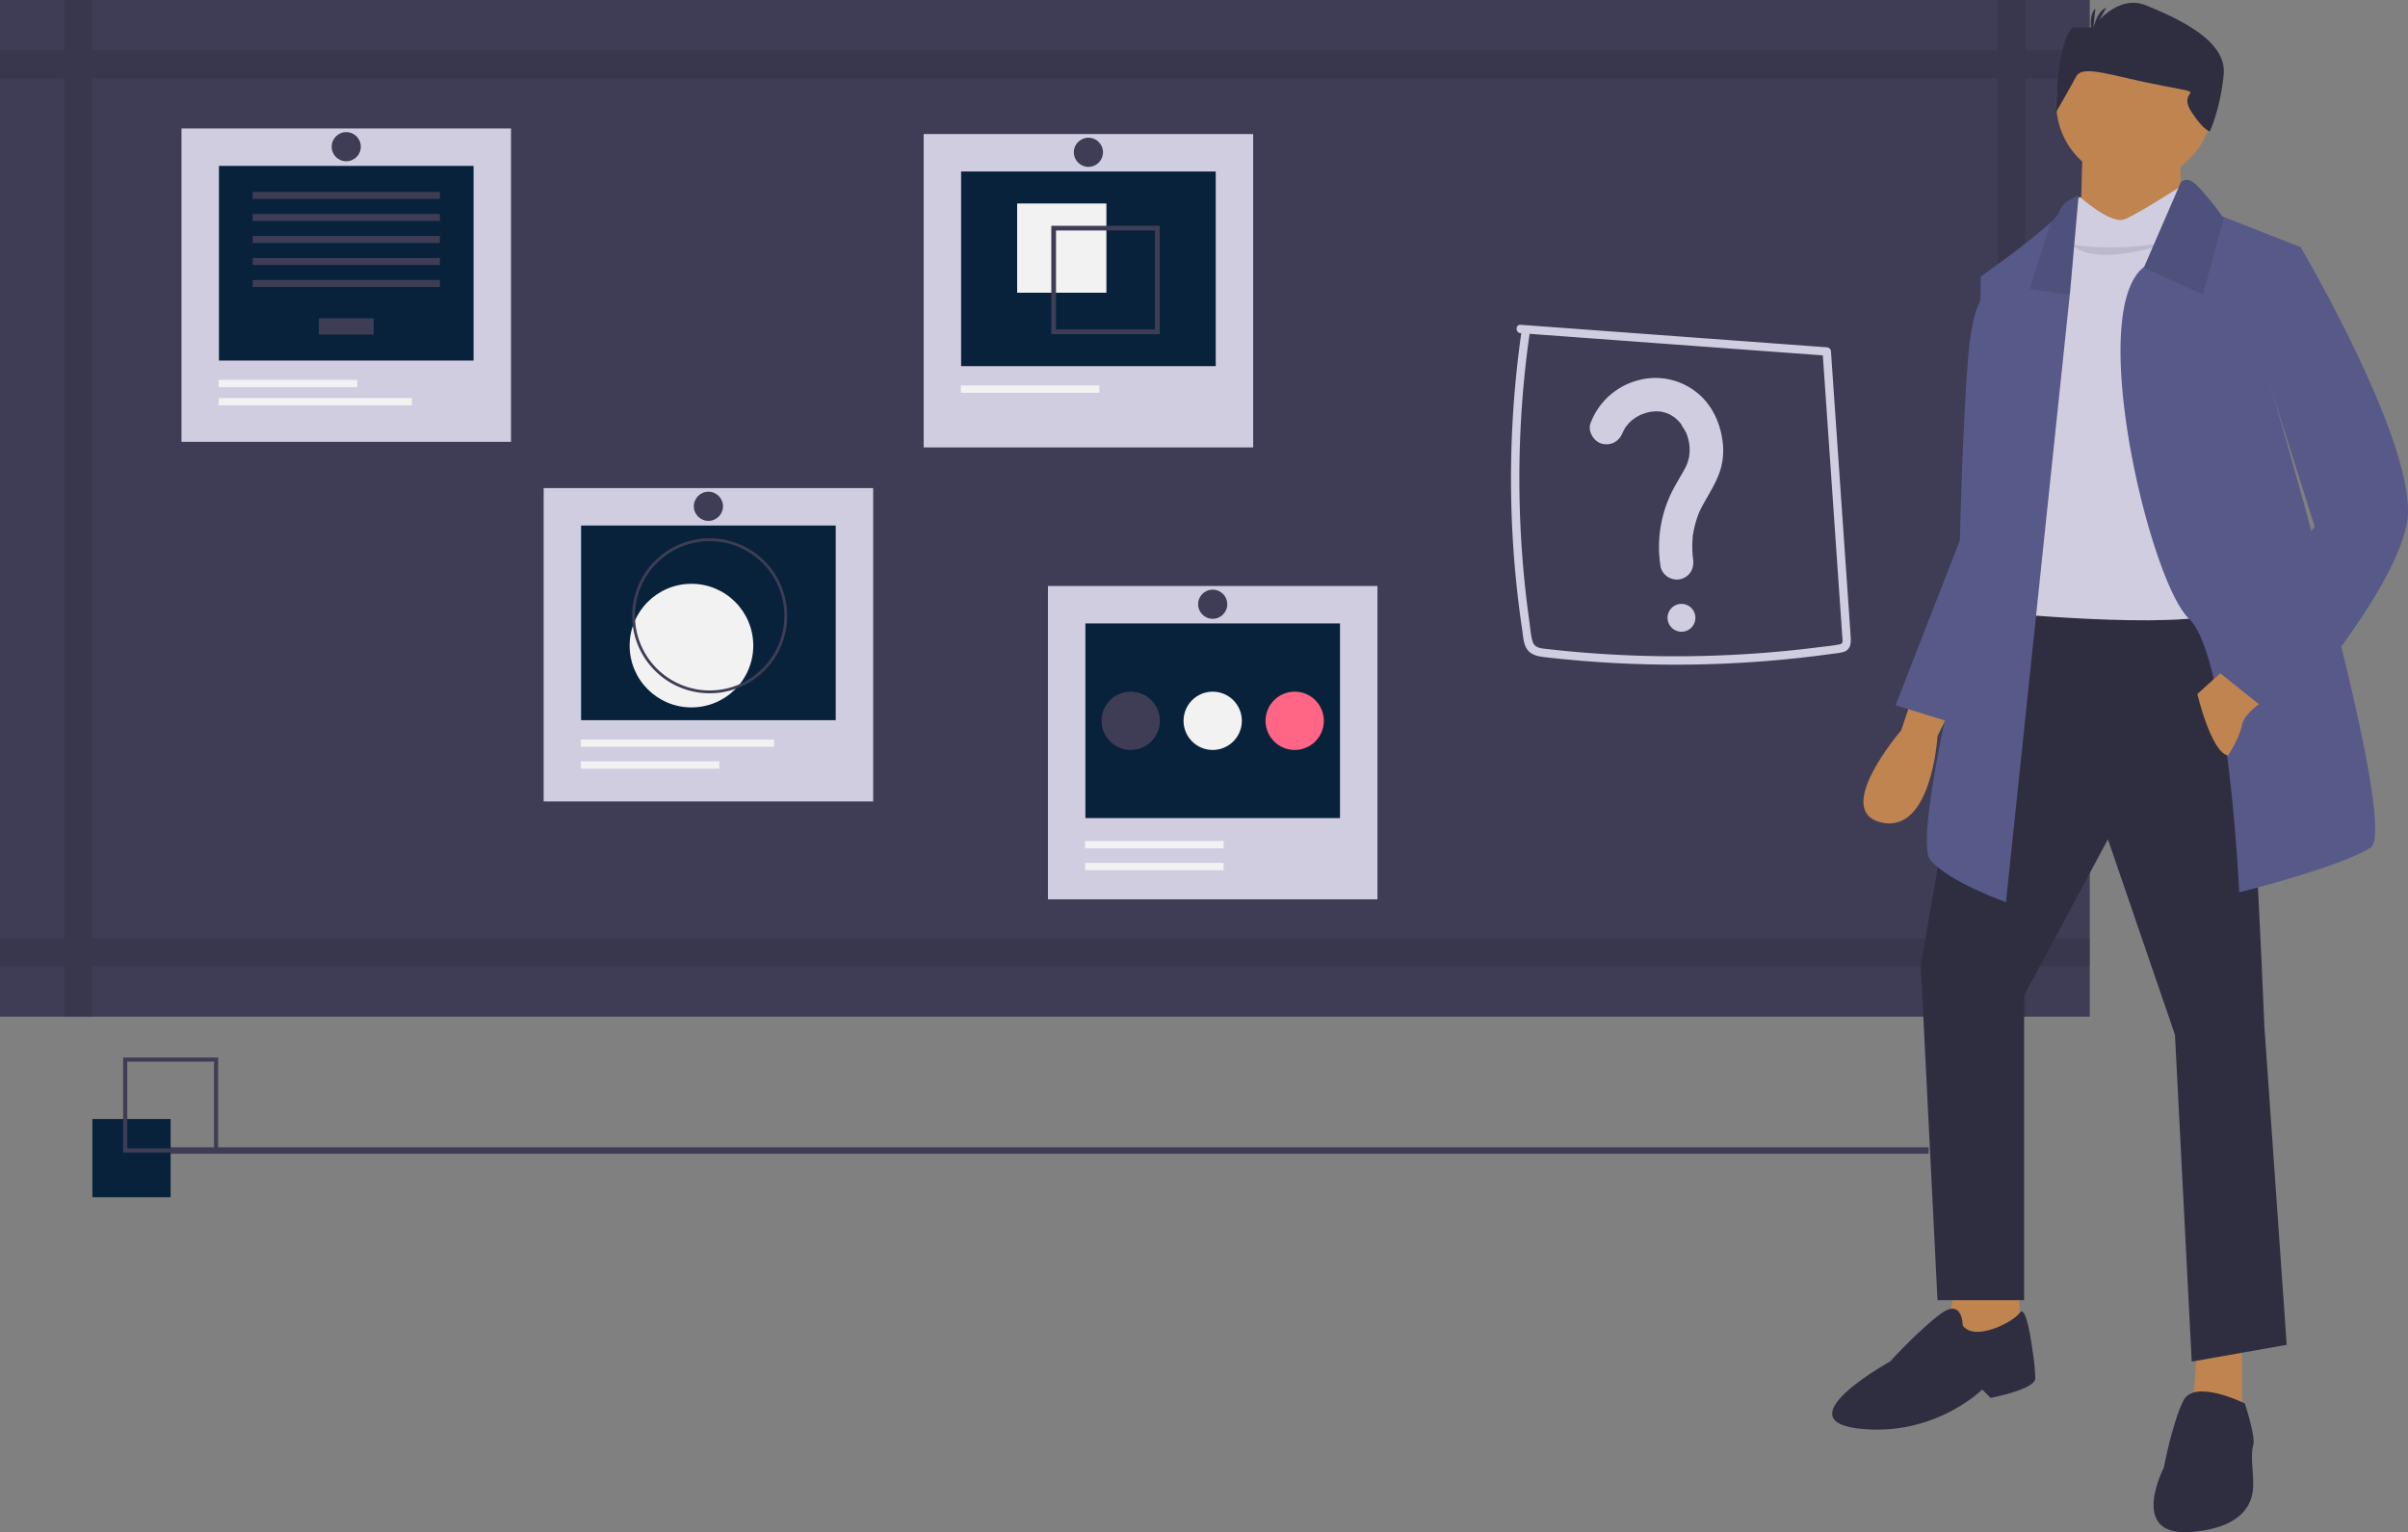 <svg id="home-landing" xmlns="http://www.w3.org/2000/svg" width="1036.9" height="660" viewBox="0 0 1036.9 660">
  <rect x="0" y="0" width="1036.9" height="660" fill="#808080" stroke="none"/>
  <rect id="Rectangle_314" data-name="Rectangle 314" width="785.452" height="2.785" transform="translate(45.029 494.17)" fill="#3f3d56"/>
  <rect id="Rectangle_315" data-name="Rectangle 315" width="899.868" height="437.904" fill="#3f3d56"/>
  <path id="Path_231" data-name="Path 231" d="M981.419,153.685v-12.03h-27.67V120H941.718v21.655H121.251V120H109.22v21.655H81.551v12.03h27.67V524.219H81.551v12.03h27.67V557.9h12.03V536.249H941.718V557.9h12.03V536.249h27.67v-12.03H953.749V153.685Zm-39.7,370.534H121.251V153.685H941.718Z" transform="translate(-81.551 -120)" opacity="0.1"/>
  <rect id="Rectangle_316" data-name="Rectangle 316" width="141.887" height="134.967" transform="translate(397.739 57.745)" fill="#d0cde1"/>
  <rect id="Rectangle_317" data-name="Rectangle 317" width="109.64" height="83.842" transform="translate(413.862 73.869)" fill="#08223b"/>
  <rect id="Rectangle_318" data-name="Rectangle 318" width="38.437" height="38.437" transform="translate(437.988 87.648)" fill="#f2f2f2"/>
  <path id="Path_232" data-name="Path 232" d="M534.253,217.259v46.674h46.674V217.259ZM578.9,261.908H536.278V219.284H578.9Z" transform="translate(-81.551 -120)" fill="#3f3d56"/>
  <rect id="Rectangle_319" data-name="Rectangle 319" width="59.637" height="3.139" transform="translate(413.754 166.033)" fill="#f2f2f2"/>
  <circle id="Ellipse_59" data-name="Ellipse 59" cx="6.278" cy="6.278" r="6.278" transform="translate(462.404 59.315)" fill="#3f3d56"/>
  <rect id="Rectangle_320" data-name="Rectangle 320" width="141.887" height="134.967" transform="translate(451.252 252.409)" fill="#d0cde1"/>
  <rect id="Rectangle_321" data-name="Rectangle 321" width="109.64" height="83.842" transform="translate(467.375 268.532)" fill="#08223b"/>
  <rect id="Rectangle_322" data-name="Rectangle 322" width="59.637" height="3.139" transform="translate(467.266 362.266)" fill="#f2f2f2"/>
  <rect id="Rectangle_323" data-name="Rectangle 323" width="59.637" height="3.139" transform="translate(467.266 371.682)" fill="#f2f2f2"/>
  <circle id="Ellipse_60" data-name="Ellipse 60" cx="12.555" cy="12.555" r="12.555" transform="translate(474.329 297.921)" fill="#3f3d56"/>
  <circle id="Ellipse_61" data-name="Ellipse 61" cx="12.555" cy="12.555" r="12.555" transform="translate(509.64 297.921)" fill="#f2f2f2"/>
  <circle id="Ellipse_62" data-name="Ellipse 62" cx="12.555" cy="12.555" r="12.555" transform="translate(544.951 297.921)" fill="#ff6584"/>
  <circle id="Ellipse_63" data-name="Ellipse 63" cx="6.278" cy="6.278" r="6.278" transform="translate(515.917 253.978)" fill="#3f3d56"/>
  <rect id="Rectangle_324" data-name="Rectangle 324" width="141.887" height="134.967" transform="translate(234.102 210.238)" fill="#d0cde1"/>
  <rect id="Rectangle_325" data-name="Rectangle 325" width="109.64" height="83.842" transform="translate(250.225 226.362)" fill="#08223b"/>
  <circle id="Ellipse_64" data-name="Ellipse 64" cx="26.619" cy="26.619" r="26.619" transform="translate(271.126 251.463)" fill="#f2f2f2"/>
  <path id="Path_233" data-name="Path 233" d="M387.141,418.614a33.374,33.374,0,1,1,33.374-33.374,33.374,33.374,0,0,1-33.374,33.374Zm0-65.534a32.16,32.16,0,1,0,32.16,32.16,32.16,32.16,0,0,0-32.16-32.16Z" transform="translate(-81.551 -120)" fill="#3f3d56"/>
  <rect id="Rectangle_326" data-name="Rectangle 326" width="59.637" height="3.139" transform="translate(250.117 327.943)" fill="#f2f2f2"/>
  <rect id="Rectangle_327" data-name="Rectangle 327" width="83.177" height="3.139" transform="translate(250.117 318.526)" fill="#f2f2f2"/>
  <circle id="Ellipse_65" data-name="Ellipse 65" cx="6.278" cy="6.278" r="6.278" transform="translate(298.767 211.807)" fill="#3f3d56"/>
  <rect id="Rectangle_328" data-name="Rectangle 328" width="141.887" height="134.967" transform="translate(78.153 55.34)" fill="#d0cde1"/>
  <rect id="Rectangle_329" data-name="Rectangle 329" width="109.64" height="83.842" transform="translate(94.277 71.463)" fill="#08223b"/>
  <rect id="Rectangle_330" data-name="Rectangle 330" width="23.587" height="6.99" transform="translate(137.303 137.099)" fill="#3f3d56"/>
  <rect id="Rectangle_331" data-name="Rectangle 331" width="80.617" height="2.996" transform="translate(108.788 82.679)" fill="#3f3d56"/>
  <rect id="Rectangle_332" data-name="Rectangle 332" width="80.617" height="2.996" transform="translate(108.788 92.165)" fill="#3f3d56"/>
  <rect id="Rectangle_333" data-name="Rectangle 333" width="80.617" height="2.996" transform="translate(108.788 101.651)" fill="#3f3d56"/>
  <rect id="Rectangle_334" data-name="Rectangle 334" width="80.617" height="2.996" transform="translate(108.788 111.137)" fill="#3f3d56"/>
  <rect id="Rectangle_335" data-name="Rectangle 335" width="80.617" height="2.996" transform="translate(108.788 120.623)" fill="#3f3d56"/>
  <rect id="Rectangle_336" data-name="Rectangle 336" width="59.637" height="3.139" transform="translate(94.168 163.627)" fill="#f2f2f2"/>
  <rect id="Rectangle_337" data-name="Rectangle 337" width="83.177" height="3.139" transform="translate(94.168 171.474)" fill="#f2f2f2"/>
  <circle id="Ellipse_66" data-name="Ellipse 66" cx="6.278" cy="6.278" r="6.278" transform="translate(142.819 56.909)" fill="#3f3d56"/>
  <path id="Path_234" data-name="Path 234" d="M736.341,263.51,839.1,271.06l29.06,2.135-1.8-1.8,5.457,78.941,2.729,39.47c.11,1.595.223,3.189.331,4.784.089,1.326.454,2.6-1.116,2.931-3.123.651-6.375.922-9.539,1.321q-9.647,1.217-19.337,2.049a490.067,490.067,0,0,1-77.7.487q-9.7-.71-19.361-1.808c-2.4-.272-5.37-.374-6.245-3.061-.9-2.77-1.057-5.919-1.465-8.794q-2.725-19.208-3.714-38.614a443.058,443.058,0,0,1,2.73-77.258q.581-4.707,1.269-9.4c.331-2.272-3.146-3.253-3.48-.959a446.738,446.738,0,0,0-4.459,80q.7,20.072,3.214,40.026.636,5.04,1.381,10.065c.4,2.666.494,5.809,2.08,8.1,1.531,2.21,4.1,2.919,6.627,3.256,3.215.429,6.452.736,9.679,1.051a489.831,489.831,0,0,0,80.634,1.193q10.142-.687,20.25-1.794,4.979-.546,9.946-1.194,2.431-.317,4.86-.656a22.371,22.371,0,0,0,4.467-.778c3.041-1.1,3.04-4.029,2.851-6.763l-.7-10.167-1.406-20.333-5.664-81.931-.7-10.167a1.858,1.858,0,0,0-1.8-1.8L765.4,262.036l-29.06-2.135c-2.317-.17-2.306,3.44,0,3.609Z" transform="translate(-81.551 -120)" fill="#d0cde1"/>
  <path id="Path_235" data-name="Path 235" d="M780.378,306.118c.519-1.378-.786,1.59-.131.277.174-.349.337-.7.521-1.045a19.933,19.933,0,0,1,1.22-1.982c.443-.634,1.116-.879-.194.224a9.444,9.444,0,0,0,.76-.881,22.2,22.2,0,0,1,1.952-1.892c.495-.425,1.431-.786-.244.154.331-.186.639-.464.955-.677q.974-.655,2.008-1.212.517-.279,1.047-.532c.6-.287,1.6-.385-.29.1.811-.208,1.6-.591,2.407-.822q1.034-.294,2.091-.494c.629-.119,1.772-.029-.378.02.384-.009.778-.083,1.162-.109a21.942,21.942,0,0,1,2.329-.035c.388.015.773.053,1.161.077,1.287.077-1.947-.357,0,.014a19.661,19.661,0,0,1,2.259.57,8.61,8.61,0,0,0,1.105.388l-1-.43q.367.16.728.334a20.085,20.085,0,0,1,2.08,1.163c.334.213.653.445.98.668,1.027.7-1.377-1.176.08.1q.741.65,1.422,1.365.409.429.795.879c.433.5.764,1.426-.139-.226.827,1.511,1.86,2.882,2.639,4.441.664,1.329-.605-1.651-.1-.252.136.377.282.75.411,1.13q.385,1.141.665,2.314c.187.783.278,1.583.45,2.366-.473-2.157-.127-.909-.081-.323q.064.8.077,1.6.016,1-.049,2c-.025.391-.113.806-.108,1.2-.027-2.025.147-1.016.021-.336a22.673,22.673,0,0,1-.56,2.334q-.172.577-.374,1.143-.18.5-.38,1,.582-1.355.093-.258c-1.993,3.987-4.477,7.7-6.437,11.7a53.4,53.4,0,0,0-4.68,32.162,7.222,7.222,0,0,0,3.317,4.314,7.371,7.371,0,0,0,5.562.728c4.069-1.317,5.668-4.869,5.041-8.879-.221-1.413.116,1.26-.029-.163-.062-.61-.124-1.219-.167-1.831q-.129-1.834-.105-3.674.02-1.576.152-3.148a9.327,9.327,0,0,1,.19-1.829s-.232,1.451-.075.618c.065-.344.111-.692.173-1.036a44.584,44.584,0,0,1,1.792-6.854c.173-.5.363-.986.545-1.478.482-1.3-.5,1.044.081-.215.52-1.123,1.057-2.231,1.649-3.318,2.485-4.565,5.3-8.842,7.106-13.752a28.855,28.855,0,0,0,1.6-12.03c-.67-8.419-4.239-16.96-10.892-22.411a28.408,28.408,0,0,0-25.1-5.719,30.007,30.007,0,0,0-21.041,18.62c-1.333,3.54,1.479,8.068,5.041,8.879,4.106.935,7.452-1.251,8.879-5.041Z" transform="translate(-81.551 -120)" fill="#d0cde1"/>
  <path id="Path_236" data-name="Path 236" d="M805.6,392.116a6,6,0,1,0-6-6,6.068,6.068,0,0,0,6,6Z" transform="translate(-81.551 -120)" fill="#d0cde1"/>
  <rect id="Rectangle_338" data-name="Rectangle 338" width="33.685" height="33.685" transform="translate(39.79 481.99)" fill="#08223b"/>
  <path id="Path_237" data-name="Path 237" d="M175.477,616.426h-40.9v-40.9h40.9Zm-39.125-1.778H173.7V577.3H136.352Z" transform="translate(-81.551 -120)" fill="#3f3d56"/>
  <path id="Path_238" data-name="Path 238" d="M905.026,420.156l-4.812,14.436s-30.076,34.888-8.421,39.7S915.853,437,915.853,437l6.015-12.03Z" transform="translate(-81.551 -120)" fill="#bf844f"/>
  <path id="Path_239" data-name="Path 239" d="M938.711,245.717s-7.218-1.2-9.624,27.67-3.609,79.4-3.609,79.4l-27.67,70.979L932.7,434.593l16.842-80.6Z" transform="translate(-81.551 -120)" fill="#575a89"/>
  <path id="Path_240" data-name="Path 240" d="M841.521,555.2l-3.609,22.858h32.482l-1.2-22.858Z" fill="#bf844f"/>
  <path id="Path_241" data-name="Path 241" d="M946.185,580.463l-2.407,31.279,21.655,2.406V578.057Z" fill="#bf844f"/>
  <path id="Path_242" data-name="Path 242" d="M936.3,376.847l-27.67,158.8,7.218,144.364h37.294V548.881l36.091-67.37,28.872,84.212,7.218,140.755,40.9-7.218-9.621-137.146s-7.218-182.861-14.436-185.267S936.3,376.847,936.3,376.847Z" transform="translate(-81.551 -120)" fill="#2f2e41"/>
  <path id="Path_243" data-name="Path 243" d="M926.681,690.839s0-12.03-9.624-4.812S895.4,706.478,895.4,706.478s-45.715,25.264-13.233,28.873S935.1,718.508,935.1,718.508l3.609,3.609s19.248-3.609,19.248-8.421a92.885,92.885,0,0,0-1.2-12.03s-2.53-20.406-5.476-16.218S931.493,698.057,926.681,690.839Z" transform="translate(-81.551 -120)" fill="#2f2e41"/>
  <path id="Path_244" data-name="Path 244" d="M1048.19,724.523s-21.655-10.827-26.467-1.2-8.421,28.873-8.421,28.873-15.643,30.076,12.028,27.67,26.467-18.045,26.467-21.655-1.2-12.03,0-15.639S1048.19,724.523,1048.19,724.523Z" transform="translate(-81.551 -120)" fill="#2f2e41"/>
  <path id="Path_257" data-name="Path 257" d="M33.685,0A33.685,33.685,0,1,1,0,33.685,33.685,33.685,0,0,1,33.685,0Z" transform="translate(885.431 10.827)" fill="#bf844f"/>
  <path id="Path_245" data-name="Path 245" d="M896.86,60.753l-1.2,43.309,43.309-3.609v-39.7Z" fill="#bf844f"/>
  <path id="Path_246" data-name="Path 246" d="M1022.92,198.8s-20.451,13.233-26.467,15.639-19.248-9.624-19.248-9.624-3.609,2.406-3.609,4.812-2.406,12.03-2.406,12.03L942.32,316.7l2.406,67.37s87.821,8.421,97.446-2.406-4.812-166.018-4.812-166.018Z" transform="translate(-81.551 -120)" fill="#d0cde1"/>
  <path id="Path_247" data-name="Path 247" d="M1016.91,224.062s-32.482,12.03-43.309,1.2C973.6,225.265,989.238,228.874,1016.91,224.062Z" transform="translate(-81.551 -120)" opacity="0.1"/>
  <path id="Path_248" data-name="Path 248" d="M1102.32,485.12c-13.233,8.421-56.542,19.249-56.542,19.249s-4.728-101.837-21.655-117.9c-16.83-15.988-44.308-131.251-19.6-151.293a3.692,3.692,0,0,1,.349-.289l15.639-36.091s2.406-3.609,7.218,1.2a131.371,131.371,0,0,1,10.827,13.233l.686.277,33,12.957-13.233,58.949S1115.56,476.7,1102.32,485.12Z" transform="translate(-81.551 -120)" fill="#575a89"/>
  <path id="Path_249" data-name="Path 249" d="M1039.25,213.512l-9.107,33.408-25.613-11.742a3.709,3.709,0,0,1,.349-.289l15.639-36.091s2.406-3.609,7.218,1.2a131.36,131.36,0,0,1,10.827,13.233Z" transform="translate(-81.551 -120)" opacity="0.1"/>
  <path id="Path_250" data-name="Path 250" d="M976.606,204.212,973,245.115l-.192,1.865-27.477,261.6s-24.061-8.421-32.482-18.046S932.095,373.84,932.095,373.84L934.5,239.1s21.342-15.026,30.064-23.279c2.045-1.925,3.393-3.477,3.621-4.391C969.388,206.618,976.606,204.212,976.606,204.212Z" transform="translate(-81.551 -120)" fill="#575a89"/>
  <path id="Path_251" data-name="Path 251" d="M976.606,204.212,973,245.115l-.192,1.865-17.252-2.466,9.011-28.692c2.045-1.925,3.393-3.477,3.621-4.391C969.388,206.618,976.606,204.212,976.606,204.212Z" transform="translate(-81.551 -120)" opacity="0.1"/>
  <path id="Path_252" data-name="Path 252" d="M1040.97,406.923l-13.233,12.03s6.015,25.264,13.233,26.467c0,0,4.812-7.218,6.015-13.233s12.03-12.03,12.03-12.03Z" transform="translate(-81.551 -120)" fill="#bf844f"/>
  <path id="Path_253" data-name="Path 253" d="M1056.61,224.062l15.639,2.406s51.73,87.821,45.715,119.1-54.136,85.415-54.136,85.415l-30.076-24.061,44.512-60.152L1055.41,274.59Z" transform="translate(-81.551 -120)" fill="#575a89"/>
  <path id="Path_254" data-name="Path 254" d="M966.906,168.3s0-29.707,7.219-36.458h8.663s10.107-14.853,23.1-9.452,34.651,14.853,33.207,29.707-5.947,24.45-5.947,24.45-2.406,0-7.769-8.075c-7.166-10.79,9.385-7.427-12.272-11.477s-34.651-9.452-37.538-4.051S966.906,168.3,966.906,168.3Z" transform="translate(-81.551 -120)" fill="#2f2e41"/>
  <path id="Path_255" data-name="Path 255" d="M982.645,133.854s1.154-8.682,5.9-10.551Z" transform="translate(-81.551 -120)" fill="#2f2e41"/>
  <path id="Path_256" data-name="Path 256" d="M982.624,135.64s-2.41-8.42,1.2-12.031Z" transform="translate(-81.551 -120)" fill="#2f2e41"/>
</svg>

